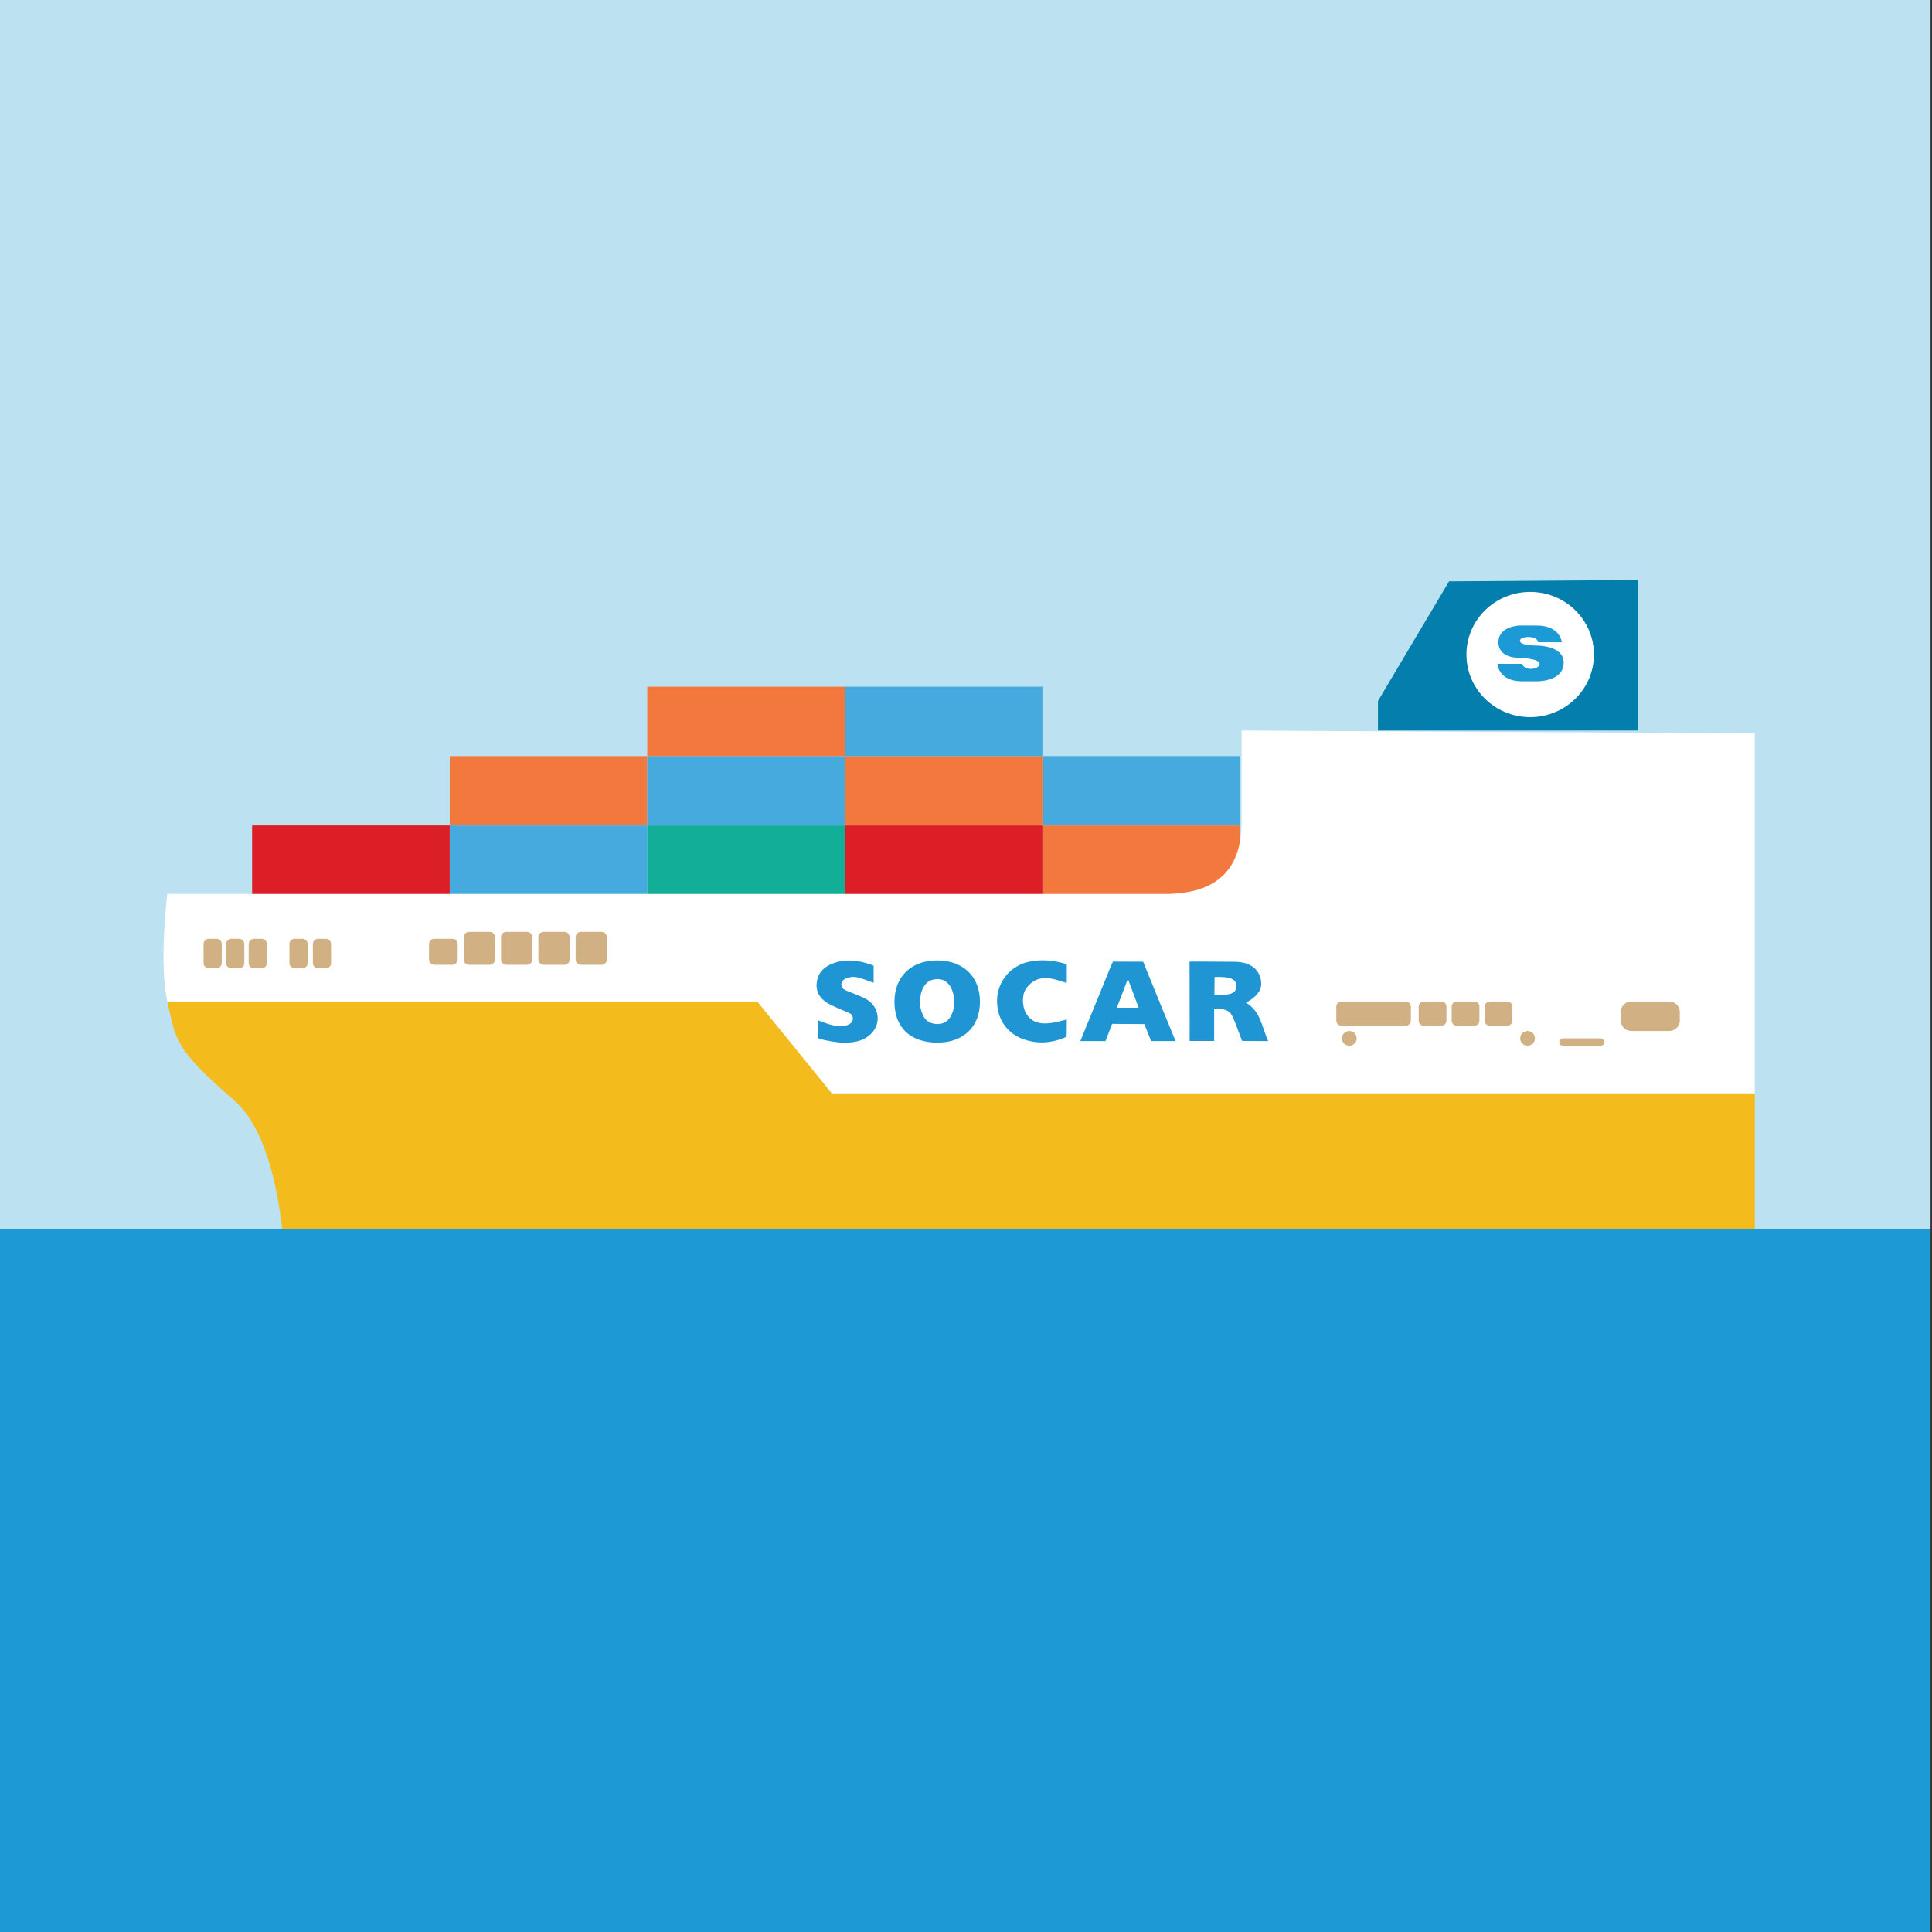 <?xml version="1.0" encoding="utf-8"?>
<!-- Generator: Adobe Illustrator 16.0.0, SVG Export Plug-In . SVG Version: 6.00 Build 0)  -->
<!DOCTYPE svg PUBLIC "-//W3C//DTD SVG 1.1//EN" "http://www.w3.org/Graphics/SVG/1.1/DTD/svg11.dtd">
<svg version="1.1" id="Layer_1" xmlns="http://www.w3.org/2000/svg" xmlns:xlink="http://www.w3.org/1999/xlink" x="0px" y="0px"
	 width="512px" height="512px" viewBox="0 0 512 512" enable-background="new 0 0 512 512" xml:space="preserve">
<rect x="0" y="0" width="512" height="512" fill="#333333" stroke="none"/>
<rect x="-0.385" fill="#BCE2F1" width="512" height="325.629"/>
<g>
	<rect x="276.248" y="200.362" fill="#46AADF" width="52.357" height="18.391"/>
	<rect x="276.248" y="218.753" fill="#F3783E" width="52.357" height="18.391"/>
	<rect x="119.181" y="200.362" fill="#F3783E" width="52.348" height="18.391"/>
	<rect x="171.529" y="200.362" fill="#46AADF" width="52.364" height="18.391"/>
	<rect x="223.893" y="200.362" fill="#F3783E" width="52.355" height="18.391"/>
	<rect x="171.529" y="181.979" fill="#F3783E" width="52.364" height="18.383"/>
	<rect x="223.893" y="181.979" fill="#46AADF" width="52.355" height="18.383"/>
	<rect x="119.181" y="218.753" fill="#46AADF" width="52.348" height="18.391"/>
	<rect x="66.817" y="218.753" fill="#DC1F26" width="52.364" height="18.391"/>
	<rect x="223.893" y="218.753" fill="#DC1F26" width="52.355" height="18.391"/>
	<rect x="171.529" y="218.753" fill="#13AE98" width="52.364" height="18.391"/>
	<polygon fill="#047EAD" points="365.172,193.592 365.172,185.778 384.018,154.057 434.131,153.708 434.131,193.592 	"/>
	<path fill="#FFFFFF" d="M405.51,156.857c9.332,0,16.898,7.436,16.898,16.596c0,9.168-7.566,16.596-16.898,16.596
		c-9.33,0-16.889-7.427-16.889-16.596C388.621,164.293,396.18,156.857,405.51,156.857z"/>
	<path fill="#1C9AD6" d="M407.584,170.196h6.307c0,0-0.357-4.433-6.662-4.433c-6.299,0-4.471,0-4.471,0s-5.664,0.101-5.664,4.433
		c0,4.341,5.406,4.124,5.406,4.124s5.518,0.139,5.518,1.609c0,1.47-4.008,2.043-4.619,0h-6.553c0,0,0.178,4.62,6.482,4.62
		c6.299,0,3.762,0,3.762,0s7.303,0.255,7.303-4.975c0-4.658-7.41-4.51-7.41-4.51s-4.195,0.03-4.195-1.254
		C402.787,168.517,407.484,168.3,407.584,170.196z"/>
	<path fill="#FFFFFF" d="M329.039,193.592c0,0,0,11.35,0,24.217c0,12.866-6.809,19.095-20.434,19.095s-264.256,0-264.256,0
		s-2.289,18.159,0,28.502h156.303l19.775,24.365h108.612h20.264h115.736v-95.42L329.039,193.592z"/>
	<path fill="#F3BB1B" d="M465.039,330.289c0-3.961,0-40.518,0-40.518H349.303h-20.264H220.427l-19.775-24.365H44.349
		c2.306,10.346,1.842,12.412,17.702,26.197c15.86,13.797,13.787,59.359,13.787,59.359s365.517,0.99,377.472,0.99
		C465.271,351.953,465.039,334.25,465.039,330.289z"/>
	<path fill="#D1B183" d="M445.162,270.459c0,1.523-1.238,2.754-2.762,2.754h-10.111c-1.525,0-2.762-1.23-2.762-2.754v-2.297
		c0-1.525,1.236-2.756,2.762-2.756H442.4c1.523,0,2.762,1.23,2.762,2.756V270.459z"/>
	<path fill="#D1B183" d="M400.799,270.459c0,0.766-0.611,1.377-1.377,1.377h-4.596c-0.766,0-1.385-0.611-1.385-1.377v-3.676
		c0-0.764,0.619-1.377,1.385-1.377h4.596c0.766,0,1.377,0.613,1.377,1.377V270.459z"/>
	<path fill="#D1B183" d="M392.064,270.459c0,0.766-0.619,1.377-1.377,1.377h-4.598c-0.756,0-1.377-0.611-1.377-1.377v-3.676
		c0-0.764,0.621-1.377,1.377-1.377h4.598c0.758,0,1.377,0.613,1.377,1.377V270.459z"/>
	<path fill="#D1B183" d="M383.328,270.459c0,0.766-0.617,1.377-1.377,1.377h-4.604c-0.758,0-1.377-0.611-1.377-1.377v-3.676
		c0-0.764,0.619-1.377,1.377-1.377h4.604c0.76,0,1.377,0.613,1.377,1.377V270.459z"/>
	<path fill="#D1B183" d="M373.904,270.459c0,0.766-0.609,1.377-1.375,1.377h-17.014c-0.76,0-1.379-0.611-1.379-1.377v-3.676
		c0-0.764,0.619-1.377,1.379-1.377h17.014c0.766,0,1.375,0.613,1.375,1.377V270.459z"/>
	<path fill="#D1B183" d="M406.779,275.172c0,1.082-0.881,1.949-1.957,1.949s-1.957-0.867-1.957-1.949
		c0-1.084,0.881-1.959,1.957-1.959S406.779,274.088,406.779,275.172z"/>
	<path fill="#D1B183" d="M359.539,275.172c0,1.082-0.867,1.949-1.951,1.949c-1.082,0-1.949-0.867-1.949-1.949
		c0-1.084,0.867-1.959,1.949-1.959C358.672,273.213,359.539,274.088,359.539,275.172z"/>
	<path fill="#D1B183" d="M425.162,276.146c0,0.541-0.432,0.975-0.975,0.975h-9.996c-0.541,0-0.975-0.434-0.975-0.975l0,0
		c0-0.543,0.434-0.975,0.975-0.975h9.996C424.73,275.172,425.162,275.604,425.162,276.146L425.162,276.146z"/>
	<g>
		<path fill="#D1B183" d="M160.829,254.305c0,0.758-0.618,1.377-1.385,1.377h-5.509c-0.766,0-1.385-0.619-1.385-1.377v-5.98
			c0-0.758,0.619-1.377,1.385-1.377h5.509c0.767,0,1.385,0.619,1.385,1.377V254.305z"/>
		<path fill="#D1B183" d="M150.949,254.305c0,0.758-0.618,1.377-1.385,1.377h-5.517c-0.758,0-1.377-0.619-1.377-1.377v-5.98
			c0-0.758,0.619-1.377,1.377-1.377h5.517c0.767,0,1.385,0.619,1.385,1.377V254.305z"/>
		<path fill="#D1B183" d="M141.061,254.305c0,0.758-0.618,1.377-1.378,1.377h-5.516c-0.766,0-1.385-0.619-1.385-1.377v-5.98
			c0-0.758,0.619-1.377,1.385-1.377h5.516c0.76,0,1.378,0.619,1.378,1.377V254.305z"/>
		<path fill="#D1B183" d="M131.173,254.305c0,0.758-0.61,1.377-1.378,1.377h-5.509c-0.765,0-1.384-0.619-1.384-1.377v-5.98
			c0-0.758,0.619-1.377,1.384-1.377h5.509c0.768,0,1.378,0.619,1.378,1.377V254.305z"/>
		<path fill="#D1B183" d="M121.293,254.305c0,0.758-0.618,1.377-1.386,1.377h-4.827c-0.759,0-1.378-0.619-1.378-1.377v-4.139
			c0-0.758,0.619-1.377,1.378-1.377h4.827c0.768,0,1.386,0.619,1.386,1.377V254.305z"/>
		<path fill="#D1B183" d="M87.739,255.225c0,0.758-0.62,1.379-1.378,1.379h-2.073c-0.759,0-1.378-0.621-1.378-1.379v-5.059
			c0-0.758,0.619-1.377,1.378-1.377h2.073c0.758,0,1.378,0.619,1.378,1.377V255.225z"/>
		<path fill="#D1B183" d="M81.533,255.225c0,0.758-0.619,1.379-1.376,1.379h-2.074c-0.759,0-1.377-0.621-1.377-1.379v-5.059
			c0-0.758,0.618-1.377,1.377-1.377h2.074c0.757,0,1.376,0.619,1.376,1.377V255.225z"/>
		<path fill="#D1B183" d="M70.724,255.225c0,0.758-0.61,1.379-1.377,1.379h-2.066c-0.758,0-1.376-0.621-1.376-1.379v-5.059
			c0-0.758,0.618-1.377,1.376-1.377h2.066c0.767,0,1.377,0.619,1.377,1.377V255.225z"/>
		<path fill="#D1B183" d="M64.751,255.225c0,0.758-0.618,1.379-1.386,1.379H61.3c-0.757,0-1.377-0.621-1.377-1.379v-5.059
			c0-0.758,0.62-1.377,1.377-1.377h2.065c0.768,0,1.386,0.619,1.386,1.377V255.225z"/>
		<path fill="#D1B183" d="M58.771,255.225c0,0.758-0.619,1.379-1.378,1.379h-2.065c-0.765,0-1.385-0.621-1.385-1.379v-5.059
			c0-0.758,0.62-1.377,1.385-1.377h2.065c0.759,0,1.378,0.619,1.378,1.377V255.225z"/>
	</g>
	<g>
		<g>
			<path fill="#1F96D3" d="M282.695,270.174c0.045,0.178-0.023,4.557-0.023,4.557s-1.68,0.865-4.117,1.299
				c-2.299,0.418-4.525,0.232-6.723-0.426c-4.898-1.453-7.822-5.662-7.59-10.861c0.215-4.836,3.629-8.82,8.426-9.873
				c3.018-0.658,5.973-0.41,8.936,0.332c0.781,0.201,1.105,0.48,1.105,0.48s0,3.42,0,4.836c-3.898-1.314-7.713-2.607-10.691,1.307
				c-1.361,1.795-1.145,5.354,0.17,7.148C274.066,271.535,276.83,271.859,282.695,270.174z"/>
			<path fill="#1F96D3" d="M231.522,260.447c-1.408-0.494-2.593-0.967-3.807-1.322c-1.138-0.326-2.306-0.334-3.436,0.146
				c-0.642,0.287-1.19,0.611-1.292,1.4c-0.116,0.883,0.38,1.424,1.084,1.74c1.787,0.797,3.667,1.385,5.377,2.307
				c3.335,1.787,4.146,5.988,1.811,8.781c-1.609,1.92-3.808,2.607-6.198,2.777c-2.221,0.162-4.394-0.193-6.568-0.658
				c-1.006-0.217-1.764-0.541-1.764-0.541s-0.016-3.582-0.016-4.721c2.104,0.76,4.038,1.672,6.205,1.518
				c0.611-0.039,1.206-0.008,1.794-0.285c0.721-0.334,1.262-0.729,1.301-1.596c0.047-0.811-0.41-1.291-1.052-1.578
				c-1.548-0.711-3.156-1.307-4.697-2.057c-2.816-1.371-4.108-3.35-3.829-5.865c0.294-2.854,2.09-4.434,4.673-5.316
				c3.234-1.098,6.391-0.68,9.547,0.395c0.356,0.117,0.867,0.373,0.867,0.373S231.522,259.148,231.522,260.447z"/>
			<path fill="#1F96D3" d="M248.327,254.514c-6.887,0.008-11.312,4.324-11.288,11.033c0.016,6.785,4.247,10.77,11.428,10.754
				c6.87-0.008,11.243-4.225,11.235-10.832C259.701,258.799,255.244,254.514,248.327,254.514z M251.87,269.461
				c-0.804,1.416-2.158,1.988-3.729,1.912c-1.64-0.086-2.909-0.867-3.59-2.438c-0.472-1.084-0.789-2.189-0.735-3.381
				c-0.015-2.965,1.277-5.348,3.203-5.873c2.499-0.68,4.434,0.324,5.346,2.871C253.216,264.92,253.131,267.256,251.87,269.461z"/>
			<path fill="#1F96D3" d="M330.199,265.746c3.436-1.979,4.535-3.844,3.854-6.49c-0.705-2.762-3.127-4.34-6.871-4.379
				c-3.504-0.047-11.938-0.053-11.938-0.053s0.031,11.156,0.031,16.006c0,5.363-0.008,5.029-0.008,5.029l6.498,0.008v-8.449
				c0,0,0.418-0.037,0.852-0.037c2.43,0.014,3.412,0.572,4.162,2.297c0.727,1.68,1.33,3.412,1.988,5.121
				c0.248,0.65,0.434,1.068,0.434,1.068s4.758,0.031,6.9,0.031C334.377,272.232,334.129,267.953,330.199,265.746z M323.846,263.643
				c-1.709,0-2.018-0.006-2.018-0.006s0.047-3.816,0.047-4.713c4.65-0.193,5.787,0.797,5.787,2.375
				C327.676,262.924,326.439,263.643,323.846,263.643z"/>
			<path fill="#1F96D3" d="M303.244,255.596c-0.324-0.811-0.295-0.734-0.295-0.734l-7.984-0.031c0,0-0.232,0.357-0.658,1.424
				c-2.391,5.957-4.865,11.885-7.279,17.826c-0.217,0.541-0.721,1.818-0.721,1.818h6.654l1.764-4.557l8.535,0.047l1.803,4.51
				c0,0,5.338,0,6.475,0C308.689,268.936,305.936,262.281,303.244,255.596z M295.971,267.055c0.977-2.537,1.904-4.951,2.932-7.643
				c0.998,2.684,1.896,5.066,2.855,7.643C299.764,267.055,297.99,267.055,295.971,267.055z"/>
		</g>
	</g>
</g>
<rect x="-0.385" y="325.629" fill="#1C9AD6" width="512" height="186.371"/>
</svg>
